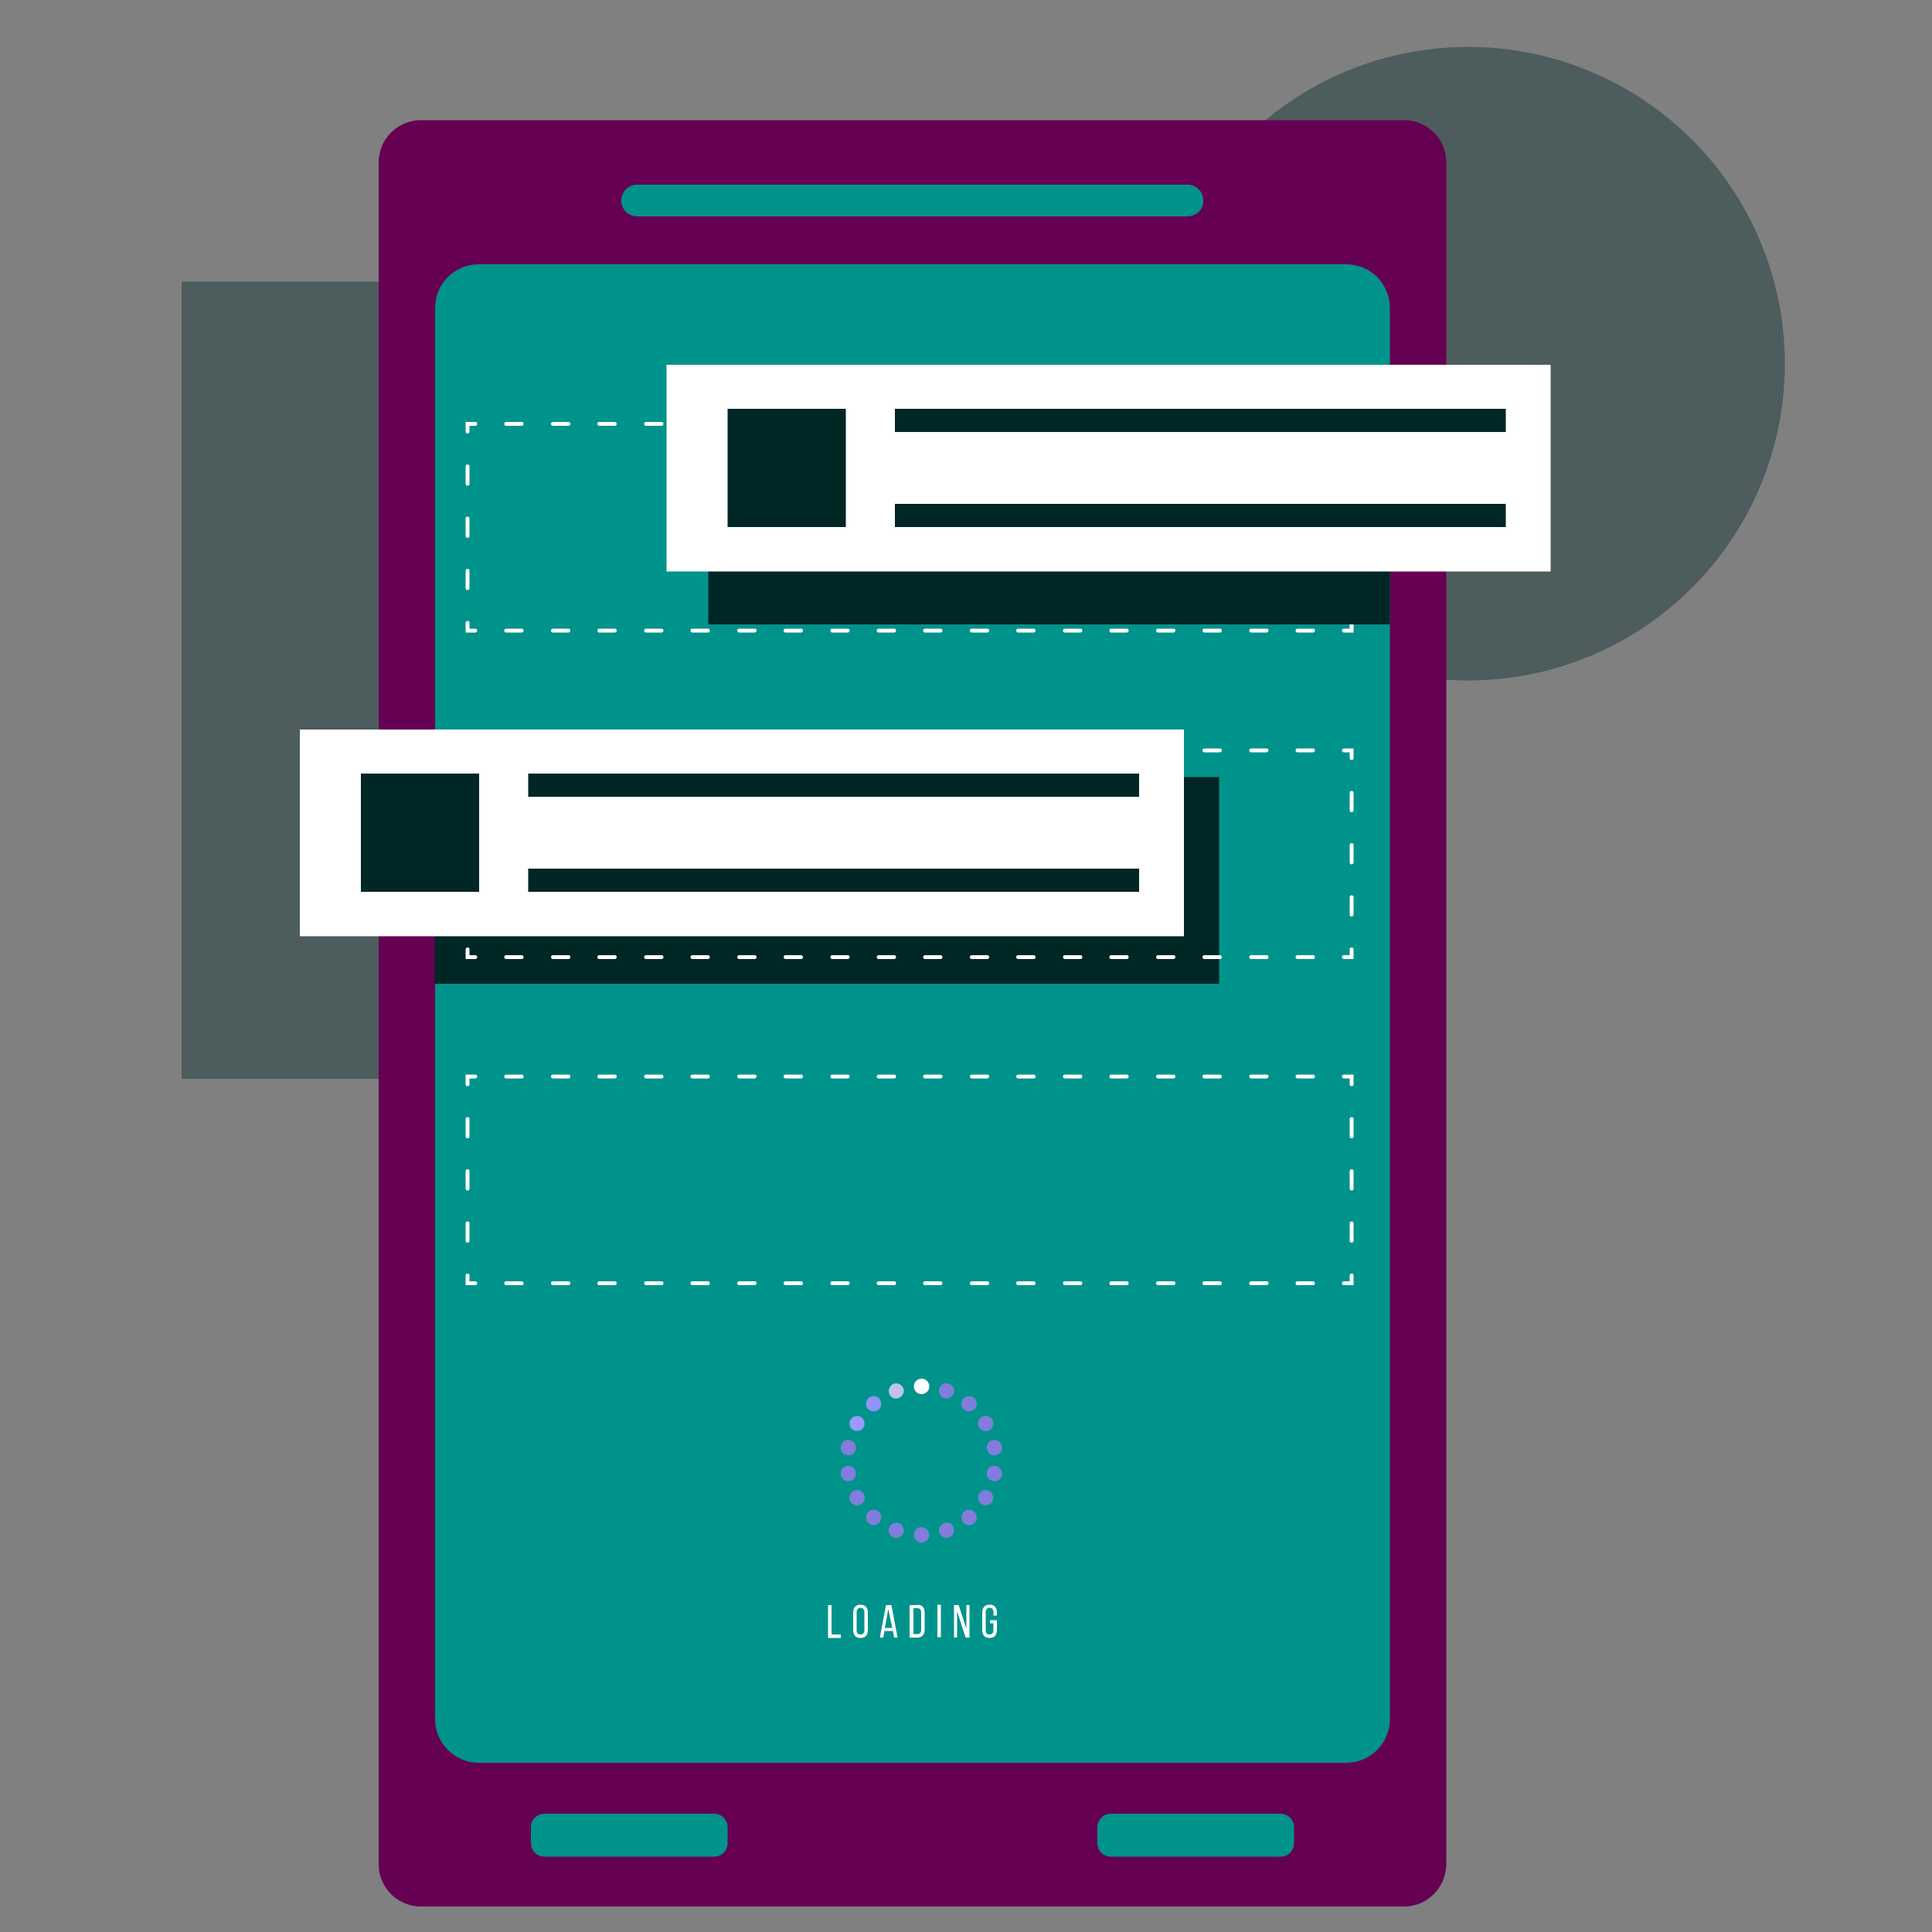<?xml version="1.0" encoding="utf-8"?>
<!-- Generator: Adobe Illustrator 22.1.0, SVG Export Plug-In . SVG Version: 6.00 Build 0)  -->
<svg version="1.1" xmlns="http://www.w3.org/2000/svg" xmlns:xlink="http://www.w3.org/1999/xlink" x="0px" y="0px"
	 viewBox="0 0 500 500" style="enable-background:new 0 0 500 500;" xml:space="preserve">
<rect x="0" y="0" width="500" height="500" fill="#808080" stroke="none"/>
<style type="text/css">
	.st0{opacity:0.4;}
	.st1{fill:#012626;}
	.st2{fill:#660053;}
	.st3{fill:#00938C;}
	.st4{fill:#FFFFFF;}
	.st5{fill:#827DDC;}
	.st6{fill:#C2C2EF;}
	.st7{fill:#9292F7;}
	.st8{fill:#9A9AFC;}
</style>
<g id="BACKGROUND">
	<g class="st0">
		<ellipse transform="matrix(0.707 -0.707 0.707 0.707 44.749 296.259)" class="st1" cx="380" cy="94.1" rx="82" ry="82"/>
		<rect x="47" y="72.9" class="st1" width="102" height="206.3"/>
	</g>
</g>
<g id="OBJECTS">
	<g>
		<g>
			<path class="st2" d="M363.4,493.4H108.9c-6,0-10.9-4.9-10.9-10.9V42c0-6,4.9-10.9,10.9-10.9h254.5c6,0,10.9,4.9,10.9,10.9v440.5
				C374.2,488.5,369.4,493.4,363.4,493.4z"/>
		</g>
		<g>
			<path class="st3" d="M348.4,456.2H123.9c-6.3,0-11.3-5.1-11.3-11.3V79.7c0-6.3,5.1-11.3,11.3-11.3h224.5
				c6.3,0,11.3,5.1,11.3,11.3v365.1C359.7,451.1,354.7,456.2,348.4,456.2z"/>
		</g>
		<g>
			<rect x="112.5" y="201.1" class="st1" width="203" height="53.5"/>
		</g>
		<g>
			<g>
				<g>
					<path class="st4" d="M350.3,332.6h-2.5c-0.3,0-0.5-0.2-0.5-0.5c0-0.3,0.2-0.5,0.5-0.5h1.5v-1.5c0-0.3,0.2-0.5,0.5-0.5
						c0.3,0,0.5,0.2,0.5,0.5V332.6z"/>
				</g>
				<g>
					<path class="st4" d="M339.8,332.6h-4c-0.3,0-0.5-0.2-0.5-0.5c0-0.3,0.2-0.5,0.5-0.5h4c0.3,0,0.5,0.2,0.5,0.5
						C340.3,332.4,340.1,332.6,339.8,332.6z M327.8,332.6h-4c-0.3,0-0.5-0.2-0.5-0.5c0-0.3,0.2-0.5,0.5-0.5h4c0.3,0,0.5,0.2,0.5,0.5
						C328.3,332.4,328,332.6,327.8,332.6z M315.7,332.6h-4c-0.3,0-0.5-0.2-0.5-0.5c0-0.3,0.2-0.5,0.5-0.5h4c0.3,0,0.5,0.2,0.5,0.5
						C316.2,332.4,316,332.6,315.7,332.6z M303.7,332.6h-4c-0.3,0-0.5-0.2-0.5-0.5c0-0.3,0.2-0.5,0.5-0.5h4c0.3,0,0.5,0.2,0.5,0.5
						C304.2,332.4,303.9,332.6,303.7,332.6z M291.6,332.6h-4c-0.3,0-0.5-0.2-0.5-0.5c0-0.3,0.2-0.5,0.5-0.5h4c0.3,0,0.5,0.2,0.5,0.5
						C292.1,332.4,291.9,332.6,291.6,332.6z M279.6,332.6h-4c-0.3,0-0.5-0.2-0.5-0.5c0-0.3,0.2-0.5,0.5-0.5h4c0.3,0,0.5,0.2,0.5,0.5
						C280.1,332.4,279.9,332.6,279.6,332.6z M267.5,332.6h-4c-0.3,0-0.5-0.2-0.5-0.5c0-0.3,0.2-0.5,0.5-0.5h4c0.3,0,0.5,0.2,0.5,0.5
						C268,332.4,267.8,332.6,267.5,332.6z M255.5,332.6h-4c-0.3,0-0.5-0.2-0.5-0.5c0-0.3,0.2-0.5,0.5-0.5h4c0.3,0,0.5,0.2,0.5,0.5
						C256,332.4,255.8,332.6,255.5,332.6z M243.4,332.6h-4c-0.3,0-0.5-0.2-0.5-0.5c0-0.3,0.2-0.5,0.5-0.5h4c0.3,0,0.5,0.2,0.5,0.5
						C243.9,332.4,243.7,332.6,243.4,332.6z M231.4,332.6h-4c-0.3,0-0.5-0.2-0.5-0.5c0-0.3,0.2-0.5,0.5-0.5h4c0.3,0,0.5,0.2,0.5,0.5
						C231.9,332.4,231.7,332.6,231.4,332.6z M219.4,332.6h-4c-0.3,0-0.5-0.2-0.5-0.5c0-0.3,0.2-0.5,0.5-0.5h4c0.3,0,0.5,0.2,0.5,0.5
						C219.9,332.4,219.6,332.6,219.4,332.6z M207.3,332.6h-4c-0.3,0-0.5-0.2-0.5-0.5c0-0.3,0.2-0.5,0.5-0.5h4c0.3,0,0.5,0.2,0.5,0.5
						C207.8,332.4,207.6,332.6,207.3,332.6z M195.3,332.6h-4c-0.3,0-0.5-0.2-0.5-0.5c0-0.3,0.2-0.5,0.5-0.5h4c0.3,0,0.5,0.2,0.5,0.5
						C195.8,332.4,195.5,332.6,195.3,332.6z M183.2,332.6h-4c-0.3,0-0.5-0.2-0.5-0.5c0-0.3,0.2-0.5,0.5-0.5h4c0.3,0,0.5,0.2,0.5,0.5
						C183.7,332.4,183.5,332.6,183.2,332.6z M171.2,332.6h-4c-0.3,0-0.5-0.2-0.5-0.5c0-0.3,0.2-0.5,0.5-0.5h4c0.3,0,0.5,0.2,0.5,0.5
						C171.7,332.4,171.5,332.6,171.2,332.6z M159.1,332.6h-4c-0.3,0-0.5-0.2-0.5-0.5c0-0.3,0.2-0.5,0.5-0.5h4c0.3,0,0.5,0.2,0.5,0.5
						C159.6,332.4,159.4,332.6,159.1,332.6z M147.1,332.6h-4c-0.3,0-0.5-0.2-0.5-0.5c0-0.3,0.2-0.5,0.5-0.5h4c0.3,0,0.5,0.2,0.5,0.5
						C147.6,332.4,147.4,332.6,147.1,332.6z M135,332.6h-4c-0.3,0-0.5-0.2-0.5-0.5c0-0.3,0.2-0.5,0.5-0.5h4c0.3,0,0.5,0.2,0.5,0.5
						C135.6,332.4,135.3,332.6,135,332.6z"/>
				</g>
				<g>
					<path class="st4" d="M123,332.6h-2.5v-2.5c0-0.3,0.2-0.5,0.5-0.5s0.5,0.2,0.5,0.5v1.5h1.5c0.3,0,0.5,0.2,0.5,0.5
						C123.5,332.4,123.3,332.6,123,332.6z"/>
				</g>
				<g>
					<path class="st4" d="M121,321.6c-0.3,0-0.5-0.2-0.5-0.5v-4.5c0-0.3,0.2-0.5,0.5-0.5s0.5,0.2,0.5,0.5v4.5
						C121.5,321.4,121.3,321.6,121,321.6z M121,308.1c-0.3,0-0.5-0.2-0.5-0.5v-4.5c0-0.3,0.2-0.5,0.5-0.5s0.5,0.2,0.5,0.5v4.5
						C121.5,307.9,121.3,308.1,121,308.1z M121,294.6c-0.3,0-0.5-0.2-0.5-0.5v-4.5c0-0.3,0.2-0.5,0.5-0.5s0.5,0.2,0.5,0.5v4.5
						C121.5,294.4,121.3,294.6,121,294.6z"/>
				</g>
				<g>
					<path class="st4" d="M121,281.1c-0.3,0-0.5-0.2-0.5-0.5v-2.5h2.5c0.3,0,0.5,0.2,0.5,0.5c0,0.3-0.2,0.5-0.5,0.5h-1.5v1.5
						C121.5,280.9,121.3,281.1,121,281.1z"/>
				</g>
				<g>
					<path class="st4" d="M339.8,279.1h-4c-0.3,0-0.5-0.2-0.5-0.5c0-0.3,0.2-0.5,0.5-0.5h4c0.3,0,0.5,0.2,0.5,0.5
						C340.3,278.9,340.1,279.1,339.8,279.1z M327.8,279.1h-4c-0.3,0-0.5-0.2-0.5-0.5c0-0.3,0.2-0.5,0.5-0.5h4c0.3,0,0.5,0.2,0.5,0.5
						C328.3,278.9,328,279.1,327.8,279.1z M315.7,279.1h-4c-0.3,0-0.5-0.2-0.5-0.5c0-0.3,0.2-0.5,0.5-0.5h4c0.3,0,0.5,0.2,0.5,0.5
						C316.2,278.9,316,279.1,315.7,279.1z M303.7,279.1h-4c-0.3,0-0.5-0.2-0.5-0.5c0-0.3,0.2-0.5,0.5-0.5h4c0.3,0,0.5,0.2,0.5,0.5
						C304.2,278.9,303.9,279.1,303.7,279.1z M291.6,279.1h-4c-0.3,0-0.5-0.2-0.5-0.5c0-0.3,0.2-0.5,0.5-0.5h4c0.3,0,0.5,0.2,0.5,0.5
						C292.1,278.9,291.9,279.1,291.6,279.1z M279.6,279.1h-4c-0.3,0-0.5-0.2-0.5-0.5c0-0.3,0.2-0.5,0.5-0.5h4c0.3,0,0.5,0.2,0.5,0.5
						C280.1,278.9,279.9,279.1,279.6,279.1z M267.5,279.1h-4c-0.3,0-0.5-0.2-0.5-0.5c0-0.3,0.2-0.5,0.5-0.5h4c0.3,0,0.5,0.2,0.5,0.5
						C268,278.9,267.8,279.1,267.5,279.1z M255.5,279.1h-4c-0.3,0-0.5-0.2-0.5-0.5c0-0.3,0.2-0.5,0.5-0.5h4c0.3,0,0.5,0.2,0.5,0.5
						C256,278.9,255.8,279.1,255.5,279.1z M243.4,279.1h-4c-0.3,0-0.5-0.2-0.5-0.5c0-0.3,0.2-0.5,0.5-0.5h4c0.3,0,0.5,0.2,0.5,0.5
						C243.9,278.9,243.7,279.1,243.4,279.1z M231.4,279.1h-4c-0.3,0-0.5-0.2-0.5-0.5c0-0.3,0.2-0.5,0.5-0.5h4c0.3,0,0.5,0.2,0.5,0.5
						C231.9,278.9,231.7,279.1,231.4,279.1z M219.4,279.1h-4c-0.3,0-0.5-0.2-0.5-0.5c0-0.3,0.2-0.5,0.5-0.5h4c0.3,0,0.5,0.2,0.5,0.5
						C219.9,278.9,219.6,279.1,219.4,279.1z M207.3,279.1h-4c-0.3,0-0.5-0.2-0.5-0.5c0-0.3,0.2-0.5,0.5-0.5h4c0.3,0,0.5,0.2,0.5,0.5
						C207.8,278.9,207.6,279.1,207.3,279.1z M195.3,279.1h-4c-0.3,0-0.5-0.2-0.5-0.5c0-0.3,0.2-0.5,0.5-0.5h4c0.3,0,0.5,0.2,0.5,0.5
						C195.8,278.9,195.5,279.1,195.3,279.1z M183.2,279.1h-4c-0.3,0-0.5-0.2-0.5-0.5c0-0.3,0.2-0.5,0.5-0.5h4c0.3,0,0.5,0.2,0.5,0.5
						C183.7,278.9,183.5,279.1,183.2,279.1z M171.2,279.1h-4c-0.3,0-0.5-0.2-0.5-0.5c0-0.3,0.2-0.5,0.5-0.5h4c0.3,0,0.5,0.2,0.5,0.5
						C171.7,278.9,171.5,279.1,171.2,279.1z M159.1,279.1h-4c-0.3,0-0.5-0.2-0.5-0.5c0-0.3,0.2-0.5,0.5-0.5h4c0.3,0,0.5,0.2,0.5,0.5
						C159.6,278.9,159.4,279.1,159.1,279.1z M147.1,279.1h-4c-0.3,0-0.5-0.2-0.5-0.5c0-0.3,0.2-0.5,0.5-0.5h4c0.3,0,0.5,0.2,0.5,0.5
						C147.6,278.9,147.4,279.1,147.1,279.1z M135,279.1h-4c-0.3,0-0.5-0.2-0.5-0.5c0-0.3,0.2-0.5,0.5-0.5h4c0.3,0,0.5,0.2,0.5,0.5
						C135.5,278.9,135.3,279.1,135,279.1z"/>
				</g>
				<g>
					<path class="st4" d="M349.8,281.1c-0.3,0-0.5-0.2-0.5-0.5v-1.5h-1.5c-0.3,0-0.5-0.2-0.5-0.5c0-0.3,0.2-0.5,0.5-0.5h2.5v2.5
						C350.3,280.9,350.1,281.1,349.8,281.1z"/>
				</g>
				<g>
					<path class="st4" d="M349.8,321.6c-0.3,0-0.5-0.2-0.5-0.5v-4.5c0-0.3,0.2-0.5,0.5-0.5c0.3,0,0.5,0.2,0.5,0.5v4.5
						C350.3,321.4,350.1,321.6,349.8,321.6z M349.8,308.1c-0.3,0-0.5-0.2-0.5-0.5v-4.5c0-0.3,0.2-0.5,0.5-0.5c0.3,0,0.5,0.2,0.5,0.5
						v4.5C350.3,307.9,350.1,308.1,349.8,308.1z M349.8,294.6c-0.3,0-0.5-0.2-0.5-0.5v-4.5c0-0.3,0.2-0.5,0.5-0.5
						c0.3,0,0.5,0.2,0.5,0.5v4.5C350.3,294.4,350.1,294.6,349.8,294.6z"/>
				</g>
			</g>
			<g>
				<g>
					<path class="st4" d="M350.3,248.2h-2.5c-0.3,0-0.5-0.2-0.5-0.5s0.2-0.5,0.5-0.5h1.5v-1.5c0-0.3,0.2-0.5,0.5-0.5
						c0.3,0,0.5,0.2,0.5,0.5V248.2z"/>
				</g>
				<g>
					<path class="st4" d="M339.8,248.2h-4c-0.3,0-0.5-0.2-0.5-0.5s0.2-0.5,0.5-0.5h4c0.3,0,0.5,0.2,0.5,0.5S340.1,248.2,339.8,248.2
						z M327.8,248.2h-4c-0.3,0-0.5-0.2-0.5-0.5s0.2-0.5,0.5-0.5h4c0.3,0,0.5,0.2,0.5,0.5S328,248.2,327.8,248.2z M315.7,248.2h-4
						c-0.3,0-0.5-0.2-0.5-0.5s0.2-0.5,0.5-0.5h4c0.3,0,0.5,0.2,0.5,0.5S316,248.2,315.7,248.2z M303.7,248.2h-4
						c-0.3,0-0.5-0.2-0.5-0.5s0.2-0.5,0.5-0.5h4c0.3,0,0.5,0.2,0.5,0.5S303.9,248.2,303.7,248.2z M291.6,248.2h-4
						c-0.3,0-0.5-0.2-0.5-0.5s0.2-0.5,0.5-0.5h4c0.3,0,0.5,0.2,0.5,0.5S291.9,248.2,291.6,248.2z M279.6,248.2h-4
						c-0.3,0-0.5-0.2-0.5-0.5s0.2-0.5,0.5-0.5h4c0.3,0,0.5,0.2,0.5,0.5S279.9,248.2,279.6,248.2z M267.5,248.2h-4
						c-0.3,0-0.5-0.2-0.5-0.5s0.2-0.5,0.5-0.5h4c0.3,0,0.5,0.2,0.5,0.5S267.8,248.2,267.5,248.2z M255.5,248.2h-4
						c-0.3,0-0.5-0.2-0.5-0.5s0.2-0.5,0.5-0.5h4c0.3,0,0.5,0.2,0.5,0.5S255.8,248.2,255.5,248.2z M243.4,248.2h-4
						c-0.3,0-0.5-0.2-0.5-0.5s0.2-0.5,0.5-0.5h4c0.3,0,0.5,0.2,0.5,0.5S243.7,248.2,243.4,248.2z M231.4,248.2h-4
						c-0.3,0-0.5-0.2-0.5-0.5s0.2-0.5,0.5-0.5h4c0.3,0,0.5,0.2,0.5,0.5S231.7,248.2,231.4,248.2z M219.4,248.2h-4
						c-0.3,0-0.5-0.2-0.5-0.5s0.2-0.5,0.5-0.5h4c0.3,0,0.5,0.2,0.5,0.5S219.6,248.2,219.4,248.2z M207.3,248.2h-4
						c-0.3,0-0.5-0.2-0.5-0.5s0.2-0.5,0.5-0.5h4c0.3,0,0.5,0.2,0.5,0.5S207.6,248.2,207.3,248.2z M195.3,248.2h-4
						c-0.3,0-0.5-0.2-0.5-0.5s0.2-0.5,0.5-0.5h4c0.3,0,0.5,0.2,0.5,0.5S195.5,248.2,195.3,248.2z M183.2,248.2h-4
						c-0.3,0-0.5-0.2-0.5-0.5s0.2-0.5,0.5-0.5h4c0.3,0,0.5,0.2,0.5,0.5S183.5,248.2,183.2,248.2z M171.2,248.2h-4
						c-0.3,0-0.5-0.2-0.5-0.5s0.2-0.5,0.5-0.5h4c0.3,0,0.5,0.2,0.5,0.5S171.5,248.2,171.2,248.2z M159.1,248.2h-4
						c-0.3,0-0.5-0.2-0.5-0.5s0.2-0.5,0.5-0.5h4c0.3,0,0.5,0.2,0.5,0.5S159.4,248.2,159.1,248.2z M147.1,248.2h-4
						c-0.3,0-0.5-0.2-0.5-0.5s0.2-0.5,0.5-0.5h4c0.3,0,0.5,0.2,0.5,0.5S147.4,248.2,147.1,248.2z M135,248.2h-4
						c-0.3,0-0.5-0.2-0.5-0.5s0.2-0.5,0.5-0.5h4c0.3,0,0.5,0.2,0.5,0.5S135.3,248.2,135,248.2z"/>
				</g>
				<g>
					<path class="st4" d="M123,248.2h-2.5v-2.5c0-0.3,0.2-0.5,0.5-0.5s0.5,0.2,0.5,0.5v1.5h1.5c0.3,0,0.5,0.2,0.5,0.5
						S123.3,248.2,123,248.2z"/>
				</g>
				<g>
					<path class="st4" d="M121,237.2c-0.3,0-0.5-0.2-0.5-0.5v-4.5c0-0.3,0.2-0.5,0.5-0.5s0.5,0.2,0.5,0.5v4.5
						C121.5,236.9,121.3,237.2,121,237.2z M121,223.7c-0.3,0-0.5-0.2-0.5-0.5v-4.5c0-0.3,0.2-0.5,0.5-0.5s0.5,0.2,0.5,0.5v4.5
						C121.5,223.4,121.3,223.7,121,223.7z M121,210.2c-0.3,0-0.5-0.2-0.5-0.5v-4.5c0-0.3,0.2-0.5,0.5-0.5s0.5,0.2,0.5,0.5v4.5
						C121.5,209.9,121.3,210.2,121,210.2z"/>
				</g>
				<g>
					<path class="st4" d="M121,196.7c-0.3,0-0.5-0.2-0.5-0.5v-2.5h2.5c0.3,0,0.5,0.2,0.5,0.5c0,0.3-0.2,0.5-0.5,0.5h-1.5v1.5
						C121.5,196.4,121.3,196.7,121,196.7z"/>
				</g>
				<g>
					<path class="st4" d="M339.8,194.7h-4c-0.3,0-0.5-0.2-0.5-0.5c0-0.3,0.2-0.5,0.5-0.5h4c0.3,0,0.5,0.2,0.5,0.5
						C340.3,194.4,340.1,194.7,339.8,194.7z M327.8,194.7h-4c-0.3,0-0.5-0.2-0.5-0.5c0-0.3,0.2-0.5,0.5-0.5h4c0.3,0,0.5,0.2,0.5,0.5
						C328.3,194.4,328,194.7,327.8,194.7z M315.7,194.7h-4c-0.3,0-0.5-0.2-0.5-0.5c0-0.3,0.2-0.5,0.5-0.5h4c0.3,0,0.5,0.2,0.5,0.5
						C316.2,194.4,316,194.7,315.7,194.7z M303.7,194.7h-4c-0.3,0-0.5-0.2-0.5-0.5c0-0.3,0.2-0.5,0.5-0.5h4c0.3,0,0.5,0.2,0.5,0.5
						C304.2,194.4,303.9,194.7,303.7,194.7z M291.6,194.7h-4c-0.3,0-0.5-0.2-0.5-0.5c0-0.3,0.2-0.5,0.5-0.5h4c0.3,0,0.5,0.2,0.5,0.5
						C292.1,194.4,291.9,194.7,291.6,194.7z M279.6,194.7h-4c-0.3,0-0.5-0.2-0.5-0.5c0-0.3,0.2-0.5,0.5-0.5h4c0.3,0,0.5,0.2,0.5,0.5
						C280.1,194.4,279.9,194.7,279.6,194.7z M267.5,194.7h-4c-0.3,0-0.5-0.2-0.5-0.5c0-0.3,0.2-0.5,0.5-0.5h4c0.3,0,0.5,0.2,0.5,0.5
						C268,194.4,267.8,194.7,267.5,194.7z M255.5,194.7h-4c-0.3,0-0.5-0.2-0.5-0.5c0-0.3,0.2-0.5,0.5-0.5h4c0.3,0,0.5,0.2,0.5,0.5
						C256,194.4,255.8,194.7,255.5,194.7z M243.4,194.7h-4c-0.3,0-0.5-0.2-0.5-0.5c0-0.3,0.2-0.5,0.5-0.5h4c0.3,0,0.5,0.2,0.5,0.5
						C243.9,194.4,243.7,194.7,243.4,194.7z M231.4,194.7h-4c-0.3,0-0.5-0.2-0.5-0.5c0-0.3,0.2-0.5,0.5-0.5h4c0.3,0,0.5,0.2,0.5,0.5
						C231.9,194.4,231.7,194.7,231.4,194.7z M219.4,194.7h-4c-0.3,0-0.5-0.2-0.5-0.5c0-0.3,0.2-0.5,0.5-0.5h4c0.3,0,0.5,0.2,0.5,0.5
						C219.9,194.4,219.6,194.7,219.4,194.7z M207.3,194.7h-4c-0.3,0-0.5-0.2-0.5-0.5c0-0.3,0.2-0.5,0.5-0.5h4c0.3,0,0.5,0.2,0.5,0.5
						C207.8,194.4,207.6,194.7,207.3,194.7z M195.3,194.7h-4c-0.3,0-0.5-0.2-0.5-0.5c0-0.3,0.2-0.5,0.5-0.5h4c0.3,0,0.5,0.2,0.5,0.5
						C195.8,194.4,195.5,194.7,195.3,194.7z M183.2,194.7h-4c-0.3,0-0.5-0.2-0.5-0.5c0-0.3,0.2-0.5,0.5-0.5h4c0.3,0,0.5,0.2,0.5,0.5
						C183.7,194.4,183.5,194.7,183.2,194.7z M171.2,194.7h-4c-0.3,0-0.5-0.2-0.5-0.5c0-0.3,0.2-0.5,0.5-0.5h4c0.3,0,0.5,0.2,0.5,0.5
						C171.7,194.4,171.5,194.7,171.2,194.7z M159.1,194.7h-4c-0.3,0-0.5-0.2-0.5-0.5c0-0.3,0.2-0.5,0.5-0.5h4c0.3,0,0.5,0.2,0.5,0.5
						C159.6,194.4,159.4,194.7,159.1,194.7z M147.1,194.7h-4c-0.3,0-0.5-0.2-0.5-0.5c0-0.3,0.2-0.5,0.5-0.5h4c0.3,0,0.5,0.2,0.5,0.5
						C147.6,194.4,147.4,194.7,147.1,194.7z M135,194.7h-4c-0.3,0-0.5-0.2-0.5-0.5c0-0.3,0.2-0.5,0.5-0.5h4c0.3,0,0.5,0.2,0.5,0.5
						C135.5,194.4,135.3,194.7,135,194.7z"/>
				</g>
				<g>
					<path class="st4" d="M349.8,196.7c-0.3,0-0.5-0.2-0.5-0.5v-1.5h-1.5c-0.3,0-0.5-0.2-0.5-0.5c0-0.3,0.2-0.5,0.5-0.5h2.5v2.5
						C350.3,196.4,350.1,196.7,349.8,196.7z"/>
				</g>
				<g>
					<path class="st4" d="M349.8,237.2c-0.3,0-0.5-0.2-0.5-0.5v-4.5c0-0.3,0.2-0.5,0.5-0.5c0.3,0,0.5,0.2,0.5,0.5v4.5
						C350.3,236.9,350.1,237.2,349.8,237.2z M349.8,223.7c-0.3,0-0.5-0.2-0.5-0.5v-4.5c0-0.3,0.2-0.5,0.5-0.5c0.3,0,0.5,0.2,0.5,0.5
						v4.5C350.3,223.4,350.1,223.7,349.8,223.7z M349.8,210.2c-0.3,0-0.5-0.2-0.5-0.5v-4.5c0-0.3,0.2-0.5,0.5-0.5
						c0.3,0,0.5,0.2,0.5,0.5v4.5C350.3,209.9,350.1,210.2,349.8,210.2z"/>
				</g>
			</g>
			<g>
				<g>
					<path class="st4" d="M350.3,163.7h-2.5c-0.3,0-0.5-0.2-0.5-0.5s0.2-0.5,0.5-0.5h1.5v-1.5c0-0.3,0.2-0.5,0.5-0.5
						c0.3,0,0.5,0.2,0.5,0.5V163.7z"/>
				</g>
				<g>
					<path class="st4" d="M339.8,163.7h-4c-0.3,0-0.5-0.2-0.5-0.5s0.2-0.5,0.5-0.5h4c0.3,0,0.5,0.2,0.5,0.5S340.1,163.7,339.8,163.7
						z M327.8,163.7h-4c-0.3,0-0.5-0.2-0.5-0.5s0.2-0.5,0.5-0.5h4c0.3,0,0.5,0.2,0.5,0.5S328,163.7,327.8,163.7z M315.7,163.7h-4
						c-0.3,0-0.5-0.2-0.5-0.5s0.2-0.5,0.5-0.5h4c0.3,0,0.5,0.2,0.5,0.5S316,163.7,315.7,163.7z M303.7,163.7h-4
						c-0.3,0-0.5-0.2-0.5-0.5s0.2-0.5,0.5-0.5h4c0.3,0,0.5,0.2,0.5,0.5S303.9,163.7,303.7,163.7z M291.6,163.7h-4
						c-0.3,0-0.5-0.2-0.5-0.5s0.2-0.5,0.5-0.5h4c0.3,0,0.5,0.2,0.5,0.5S291.9,163.7,291.6,163.7z M279.6,163.7h-4
						c-0.3,0-0.5-0.2-0.5-0.5s0.2-0.5,0.5-0.5h4c0.3,0,0.5,0.2,0.5,0.5S279.9,163.7,279.6,163.7z M267.5,163.7h-4
						c-0.3,0-0.5-0.2-0.5-0.5s0.2-0.5,0.5-0.5h4c0.3,0,0.5,0.2,0.5,0.5S267.8,163.7,267.5,163.7z M255.5,163.7h-4
						c-0.3,0-0.5-0.2-0.5-0.5s0.2-0.5,0.5-0.5h4c0.3,0,0.5,0.2,0.5,0.5S255.8,163.7,255.5,163.7z M243.4,163.7h-4
						c-0.3,0-0.5-0.2-0.5-0.5s0.2-0.5,0.5-0.5h4c0.3,0,0.5,0.2,0.5,0.5S243.7,163.7,243.4,163.7z M231.4,163.7h-4
						c-0.3,0-0.5-0.2-0.5-0.5s0.2-0.5,0.5-0.5h4c0.3,0,0.5,0.2,0.5,0.5S231.7,163.7,231.4,163.7z M219.4,163.7h-4
						c-0.3,0-0.5-0.2-0.5-0.5s0.2-0.5,0.5-0.5h4c0.3,0,0.5,0.2,0.5,0.5S219.6,163.7,219.4,163.7z M207.3,163.7h-4
						c-0.3,0-0.5-0.2-0.5-0.5s0.2-0.5,0.5-0.5h4c0.3,0,0.5,0.2,0.5,0.5S207.6,163.7,207.3,163.7z M195.3,163.7h-4
						c-0.3,0-0.5-0.2-0.5-0.5s0.2-0.5,0.5-0.5h4c0.3,0,0.5,0.2,0.5,0.5S195.5,163.7,195.3,163.7z M183.2,163.7h-4
						c-0.3,0-0.5-0.2-0.5-0.5s0.2-0.5,0.5-0.5h4c0.3,0,0.5,0.2,0.5,0.5S183.5,163.7,183.2,163.7z M171.2,163.7h-4
						c-0.3,0-0.5-0.2-0.5-0.5s0.2-0.5,0.5-0.5h4c0.3,0,0.5,0.2,0.5,0.5S171.5,163.7,171.2,163.7z M159.1,163.7h-4
						c-0.3,0-0.5-0.2-0.5-0.5s0.2-0.5,0.5-0.5h4c0.3,0,0.5,0.2,0.5,0.5S159.4,163.7,159.1,163.7z M147.1,163.7h-4
						c-0.3,0-0.5-0.2-0.5-0.5s0.2-0.5,0.5-0.5h4c0.3,0,0.5,0.2,0.5,0.5S147.4,163.7,147.1,163.7z M135,163.7h-4
						c-0.3,0-0.5-0.2-0.5-0.5s0.2-0.5,0.5-0.5h4c0.3,0,0.5,0.2,0.5,0.5S135.3,163.7,135,163.7z"/>
				</g>
				<g>
					<path class="st4" d="M123,163.7h-2.5v-2.5c0-0.3,0.2-0.5,0.5-0.5s0.5,0.2,0.5,0.5v1.5h1.5c0.3,0,0.5,0.2,0.5,0.5
						S123.3,163.7,123,163.7z"/>
				</g>
				<g>
					<path class="st4" d="M121,152.7c-0.3,0-0.5-0.2-0.5-0.5v-4.5c0-0.3,0.2-0.5,0.5-0.5s0.5,0.2,0.5,0.5v4.5
						C121.5,152.5,121.3,152.7,121,152.7z M121,139.2c-0.3,0-0.5-0.2-0.5-0.5v-4.5c0-0.3,0.2-0.5,0.5-0.5s0.5,0.2,0.5,0.5v4.5
						C121.5,139,121.3,139.2,121,139.2z M121,125.7c-0.3,0-0.5-0.2-0.5-0.5v-4.5c0-0.3,0.2-0.5,0.5-0.5s0.5,0.2,0.5,0.5v4.5
						C121.5,125.5,121.3,125.7,121,125.7z"/>
				</g>
				<g>
					<path class="st4" d="M121,112.2c-0.3,0-0.5-0.2-0.5-0.5v-2.5h2.5c0.3,0,0.5,0.2,0.5,0.5c0,0.3-0.2,0.5-0.5,0.5h-1.5v1.5
						C121.5,112,121.3,112.2,121,112.2z"/>
				</g>
				<g>
					<path class="st4" d="M339.8,110.2h-4c-0.3,0-0.5-0.2-0.5-0.5c0-0.3,0.2-0.5,0.5-0.5h4c0.3,0,0.5,0.2,0.5,0.5
						C340.3,110,340.1,110.2,339.8,110.2z M327.8,110.2h-4c-0.3,0-0.5-0.2-0.5-0.5c0-0.3,0.2-0.5,0.5-0.5h4c0.3,0,0.5,0.2,0.5,0.5
						C328.3,110,328,110.2,327.8,110.2z M315.7,110.2h-4c-0.3,0-0.5-0.2-0.5-0.5c0-0.3,0.2-0.5,0.5-0.5h4c0.3,0,0.5,0.2,0.5,0.5
						C316.2,110,316,110.2,315.7,110.2z M303.7,110.2h-4c-0.3,0-0.5-0.2-0.5-0.5c0-0.3,0.2-0.5,0.5-0.5h4c0.3,0,0.5,0.2,0.5,0.5
						C304.2,110,303.9,110.2,303.7,110.2z M291.6,110.2h-4c-0.3,0-0.5-0.2-0.5-0.5c0-0.3,0.2-0.5,0.5-0.5h4c0.3,0,0.5,0.2,0.5,0.5
						C292.1,110,291.9,110.2,291.6,110.2z M279.6,110.2h-4c-0.3,0-0.5-0.2-0.5-0.5c0-0.3,0.2-0.5,0.5-0.5h4c0.3,0,0.5,0.2,0.5,0.5
						C280.1,110,279.9,110.2,279.6,110.2z M267.5,110.2h-4c-0.3,0-0.5-0.2-0.5-0.5c0-0.3,0.2-0.5,0.5-0.5h4c0.3,0,0.5,0.2,0.5,0.5
						C268,110,267.8,110.2,267.5,110.2z M255.5,110.2h-4c-0.3,0-0.5-0.2-0.5-0.5c0-0.3,0.2-0.5,0.5-0.5h4c0.3,0,0.5,0.2,0.5,0.5
						C256,110,255.8,110.2,255.5,110.2z M243.4,110.2h-4c-0.3,0-0.5-0.2-0.5-0.5c0-0.3,0.2-0.5,0.5-0.5h4c0.3,0,0.5,0.2,0.5,0.5
						C243.9,110,243.7,110.2,243.4,110.2z M231.4,110.2h-4c-0.3,0-0.5-0.2-0.5-0.5c0-0.3,0.2-0.5,0.5-0.5h4c0.3,0,0.5,0.2,0.5,0.5
						C231.9,110,231.7,110.2,231.4,110.2z M219.4,110.2h-4c-0.3,0-0.5-0.2-0.5-0.5c0-0.3,0.2-0.5,0.5-0.5h4c0.3,0,0.5,0.2,0.5,0.5
						C219.9,110,219.6,110.2,219.4,110.2z M207.3,110.2h-4c-0.3,0-0.5-0.2-0.5-0.5c0-0.3,0.2-0.5,0.5-0.5h4c0.3,0,0.5,0.2,0.5,0.5
						C207.8,110,207.6,110.2,207.3,110.2z M195.3,110.2h-4c-0.3,0-0.5-0.2-0.5-0.5c0-0.3,0.2-0.5,0.5-0.5h4c0.3,0,0.5,0.2,0.5,0.5
						C195.8,110,195.5,110.2,195.3,110.2z M183.2,110.2h-4c-0.3,0-0.5-0.2-0.5-0.5c0-0.3,0.2-0.5,0.5-0.5h4c0.3,0,0.5,0.2,0.5,0.5
						C183.7,110,183.5,110.2,183.2,110.2z M171.2,110.2h-4c-0.3,0-0.5-0.2-0.5-0.5c0-0.3,0.2-0.5,0.5-0.5h4c0.3,0,0.5,0.2,0.5,0.5
						C171.7,110,171.5,110.2,171.2,110.2z M159.1,110.2h-4c-0.3,0-0.5-0.2-0.5-0.5c0-0.3,0.2-0.5,0.5-0.5h4c0.3,0,0.5,0.2,0.5,0.5
						C159.6,110,159.4,110.2,159.1,110.2z M147.1,110.2h-4c-0.3,0-0.5-0.2-0.5-0.5c0-0.3,0.2-0.5,0.5-0.5h4c0.3,0,0.5,0.2,0.5,0.5
						C147.6,110,147.4,110.2,147.1,110.2z M135,110.2h-4c-0.3,0-0.5-0.2-0.5-0.5c0-0.3,0.2-0.5,0.5-0.5h4c0.3,0,0.5,0.2,0.5,0.5
						C135.5,110,135.3,110.2,135,110.2z"/>
				</g>
				<g>
					<path class="st4" d="M349.8,112.2c-0.3,0-0.5-0.2-0.5-0.5v-1.5h-1.5c-0.3,0-0.5-0.2-0.5-0.5c0-0.3,0.2-0.5,0.5-0.5h2.5v2.5
						C350.3,112,350.1,112.2,349.8,112.2z"/>
				</g>
				<g>
					<path class="st4" d="M349.8,152.7c-0.3,0-0.5-0.2-0.5-0.5v-4.5c0-0.3,0.2-0.5,0.5-0.5c0.3,0,0.5,0.2,0.5,0.5v4.5
						C350.3,152.5,350.1,152.7,349.8,152.7z M349.8,139.2c-0.3,0-0.5-0.2-0.5-0.5v-4.5c0-0.3,0.2-0.5,0.5-0.5c0.3,0,0.5,0.2,0.5,0.5
						v4.5C350.3,139,350.1,139.2,349.8,139.2z M349.8,125.7c-0.3,0-0.5-0.2-0.5-0.5v-4.5c0-0.3,0.2-0.5,0.5-0.5
						c0.3,0,0.5,0.2,0.5,0.5v4.5C350.3,125.5,350.1,125.7,349.8,125.7z"/>
				</g>
			</g>
		</g>
		<g>
			<path class="st3" d="M307.3,56H164.9c-2.3,0-4.1-1.8-4.1-4.1l0,0c0-2.3,1.8-4.1,4.1-4.1h142.4c2.3,0,4.1,1.8,4.1,4.1l0,0
				C311.5,54.2,309.6,56,307.3,56z"/>
		</g>
		<g>
			<g>
				<path class="st3" d="M184.8,480.5h-43.9c-2,0-3.5-1.6-3.5-3.5v-4.1c0-2,1.6-3.5,3.5-3.5h43.9c2,0,3.5,1.6,3.5,3.5v4.1
					C188.3,479,186.7,480.5,184.8,480.5z"/>
			</g>
			<g>
				<path class="st3" d="M331.4,480.5h-43.9c-2,0-3.5-1.6-3.5-3.5v-4.1c0-2,1.6-3.5,3.5-3.5h43.9c2,0,3.5,1.6,3.5,3.5v4.1
					C334.9,479,333.3,480.5,331.4,480.5z"/>
			</g>
		</g>
		<g>
			<g>
				<g>
					<rect x="183.3" y="108.1" class="st1" width="176.4" height="53.5"/>
				</g>
				<g>
					<g>
						<rect x="172.5" y="94.4" class="st4" width="228.8" height="53.5"/>
					</g>
					<g>
						<rect x="188.3" y="105.8" class="st1" width="30.6" height="30.6"/>
					</g>
					<g>
						<rect x="231.6" y="105.8" class="st1" width="158.1" height="6"/>
					</g>
					<g>
						<rect x="231.6" y="130.4" class="st1" width="158.1" height="6"/>
					</g>
				</g>
			</g>
		</g>
		<g>
			<g>
				<rect x="77.6" y="188.8" class="st4" width="228.8" height="53.5"/>
			</g>
			<g>
				<rect x="93.4" y="200.2" class="st1" width="30.6" height="30.6"/>
			</g>
			<g>
				<rect x="136.7" y="200.2" class="st1" width="158.1" height="6"/>
			</g>
			<g>
				<rect x="136.7" y="224.8" class="st1" width="158.1" height="6"/>
			</g>
		</g>
		<g>
			<path class="st4" d="M214.3,423.8v-8.4h0.9v7.6h2.4v0.9H214.3z"/>
			<path class="st4" d="M220.8,417.4c0-1.3,0.6-2.1,1.9-2.1c1.3,0,1.9,0.8,1.9,2.1v4.4c0,1.3-0.6,2.1-1.9,2.1
				c-1.3,0-1.9-0.8-1.9-2.1V417.4z M221.7,421.8c0,0.8,0.3,1.2,1,1.2c0.7,0,1-0.4,1-1.2v-4.5c0-0.8-0.3-1.2-1-1.2
				c-0.7,0-1,0.5-1,1.2V421.8z"/>
			<path class="st4" d="M228.9,422.1l-0.3,1.7h-0.9l1.6-8.4h1.4l1.6,8.4h-0.9l-0.3-1.7H228.9z M229,421.3h1.9l-1-4.9L229,421.3z"/>
			<path class="st4" d="M237.4,415.3c1.3,0,1.9,0.8,1.9,2.1v4.3c0,1.3-0.6,2.1-1.9,2.1h-2v-8.4H237.4z M237.4,422.9
				c0.7,0,1-0.4,1-1.2v-4.3c0-0.8-0.3-1.2-1-1.2h-1v6.7H237.4z"/>
			<path class="st4" d="M243.5,415.3v8.4h-0.9v-8.4H243.5z"/>
			<path class="st4" d="M247.7,423.8h-0.8v-8.4h1.2l2,6.1v-6.1h0.8v8.4h-1l-2.2-6.8V423.8z"/>
			<path class="st4" d="M258,417.4v0.7h-0.9v-0.8c0-0.8-0.3-1.2-1-1.2c-0.7,0-1,0.5-1,1.2v4.5c0,0.8,0.3,1.2,1,1.2
				c0.7,0,1-0.5,1-1.2v-1.7h-0.9v-0.8h1.8v2.5c0,1.3-0.6,2.1-1.9,2.1c-1.3,0-1.9-0.8-1.9-2.1v-4.4c0-1.3,0.6-2.1,1.9-2.1
				C257.4,415.2,258,416.1,258,417.4z"/>
		</g>
		<g>
			<g>
				<g>
					<path class="st4" d="M238.5,360.8c1.1,0,2-0.9,2-2s-0.9-2-2-2c-1.1,0-2,0.9-2,2S237.4,360.8,238.5,360.8z"/>
				</g>
				<g>
					<path class="st5" d="M238.5,395.2c-1.1,0-2,0.9-2,2c0,1.1,0.9,2,2,2c1.1,0,2-0.9,2-2C240.4,396.1,239.5,395.2,238.5,395.2z"/>
				</g>
			</g>
			<g>
				<g>
					<path class="st6" d="M232.6,361.8c1-0.4,1.5-1.5,1.2-2.5c-0.4-1-1.5-1.5-2.5-1.2c-1,0.4-1.5,1.5-1.2,2.5
						C230.4,361.7,231.6,362.2,232.6,361.8z"/>
				</g>
				<g>
					<path class="st5" d="M244.3,394.2c-1,0.4-1.5,1.5-1.2,2.5c0.4,1,1.5,1.5,2.5,1.2c1-0.4,1.5-1.5,1.2-2.5
						C246.5,394.3,245.4,393.8,244.3,394.2z"/>
				</g>
			</g>
			<g>
				<g>
					<path class="st7" d="M227.4,364.8c0.8-0.7,0.9-1.9,0.2-2.8c-0.7-0.8-1.9-0.9-2.8-0.2c-0.8,0.7-0.9,1.9-0.2,2.8
						C225.3,365.4,226.6,365.5,227.4,364.8z"/>
				</g>
				<g>
					<path class="st5" d="M249.5,391.2c-0.8,0.7-0.9,1.9-0.2,2.8s1.9,0.9,2.8,0.2c0.8-0.7,0.9-1.9,0.2-2.8
						C251.6,390.6,250.3,390.5,249.5,391.2z"/>
				</g>
			</g>
			<g>
				<g>
					<path class="st8" d="M223.5,369.4c0.5-0.9,0.2-2.1-0.7-2.7c-0.9-0.5-2.1-0.2-2.7,0.7c-0.5,0.9-0.2,2.1,0.7,2.7
						C221.8,370.6,223,370.3,223.5,369.4z"/>
				</g>
				<g>
					<path class="st5" d="M253.4,386.6c-0.5,0.9-0.2,2.1,0.7,2.7c0.9,0.5,2.1,0.2,2.7-0.7c0.5-0.9,0.2-2.1-0.7-2.7
						C255.1,385.3,253.9,385.7,253.4,386.6z"/>
				</g>
			</g>
			<g>
				<g>
					<path class="st5" d="M221.5,375c0.2-1.1-0.5-2.1-1.6-2.3c-1.1-0.2-2.1,0.5-2.3,1.6c-0.2,1.1,0.5,2.1,1.6,2.3
						C220.3,376.8,221.3,376.1,221.5,375z"/>
				</g>
				<g>
					<path class="st5" d="M255.4,381c-0.2,1.1,0.5,2.1,1.6,2.3c1.1,0.2,2.1-0.5,2.3-1.6c0.2-1.1-0.5-2.1-1.6-2.3
						C256.6,379.2,255.6,379.9,255.4,381z"/>
				</g>
			</g>
			<g>
				<g>
					<path class="st5" d="M221.5,381c-0.2-1.1-1.2-1.8-2.3-1.6c-1.1,0.2-1.8,1.2-1.6,2.3c0.2,1.1,1.2,1.8,2.3,1.6
						C221,383.1,221.7,382,221.5,381z"/>
				</g>
				<g>
					<path class="st5" d="M255.4,375c0.2,1.1,1.2,1.8,2.3,1.6c1.1-0.2,1.8-1.2,1.6-2.3c-0.2-1.1-1.2-1.8-2.3-1.6
						C255.9,372.9,255.2,373.9,255.4,375z"/>
				</g>
			</g>
			<g>
				<g>
					<path class="st5" d="M223.5,386.6c-0.5-0.9-1.7-1.3-2.7-0.7c-0.9,0.5-1.3,1.7-0.7,2.7c0.5,0.9,1.7,1.3,2.7,0.7
						C223.8,388.7,224.1,387.5,223.5,386.6z"/>
				</g>
				<g>
					<path class="st5" d="M253.4,369.4c0.5,0.9,1.7,1.3,2.7,0.7c0.9-0.5,1.3-1.7,0.7-2.7c-0.5-0.9-1.7-1.3-2.7-0.7
						C253.1,367.2,252.8,368.4,253.4,369.4z"/>
				</g>
			</g>
			<g>
				<g>
					<path class="st5" d="M227.4,391.2c-0.8-0.7-2.1-0.6-2.8,0.2c-0.7,0.8-0.6,2.1,0.2,2.8c0.8,0.7,2.1,0.6,2.8-0.2
						C228.3,393.1,228.2,391.9,227.4,391.2z"/>
				</g>
				<g>
					<path class="st5" d="M249.5,364.8c0.8,0.7,2.1,0.6,2.8-0.2c0.7-0.8,0.6-2.1-0.2-2.8c-0.8-0.7-2.1-0.6-2.8,0.2
						S248.7,364.1,249.5,364.8z"/>
				</g>
			</g>
			<g>
				<g>
					<path class="st5" d="M232.6,394.2c-1-0.4-2.1,0.2-2.5,1.2c-0.4,1,0.2,2.1,1.2,2.5c1,0.4,2.1-0.2,2.5-1.2
						C234.1,395.7,233.6,394.5,232.6,394.2z"/>
				</g>
				<g>
					<path class="st5" d="M244.3,361.8c1,0.4,2.1-0.2,2.5-1.2c0.4-1-0.2-2.1-1.2-2.5c-1-0.4-2.1,0.2-2.5,1.2
						C242.8,360.3,243.3,361.4,244.3,361.8z"/>
				</g>
			</g>
		</g>
	</g>
</g>
<g id="DESIGNED_BY_FREEPIK">
</g>
</svg>
